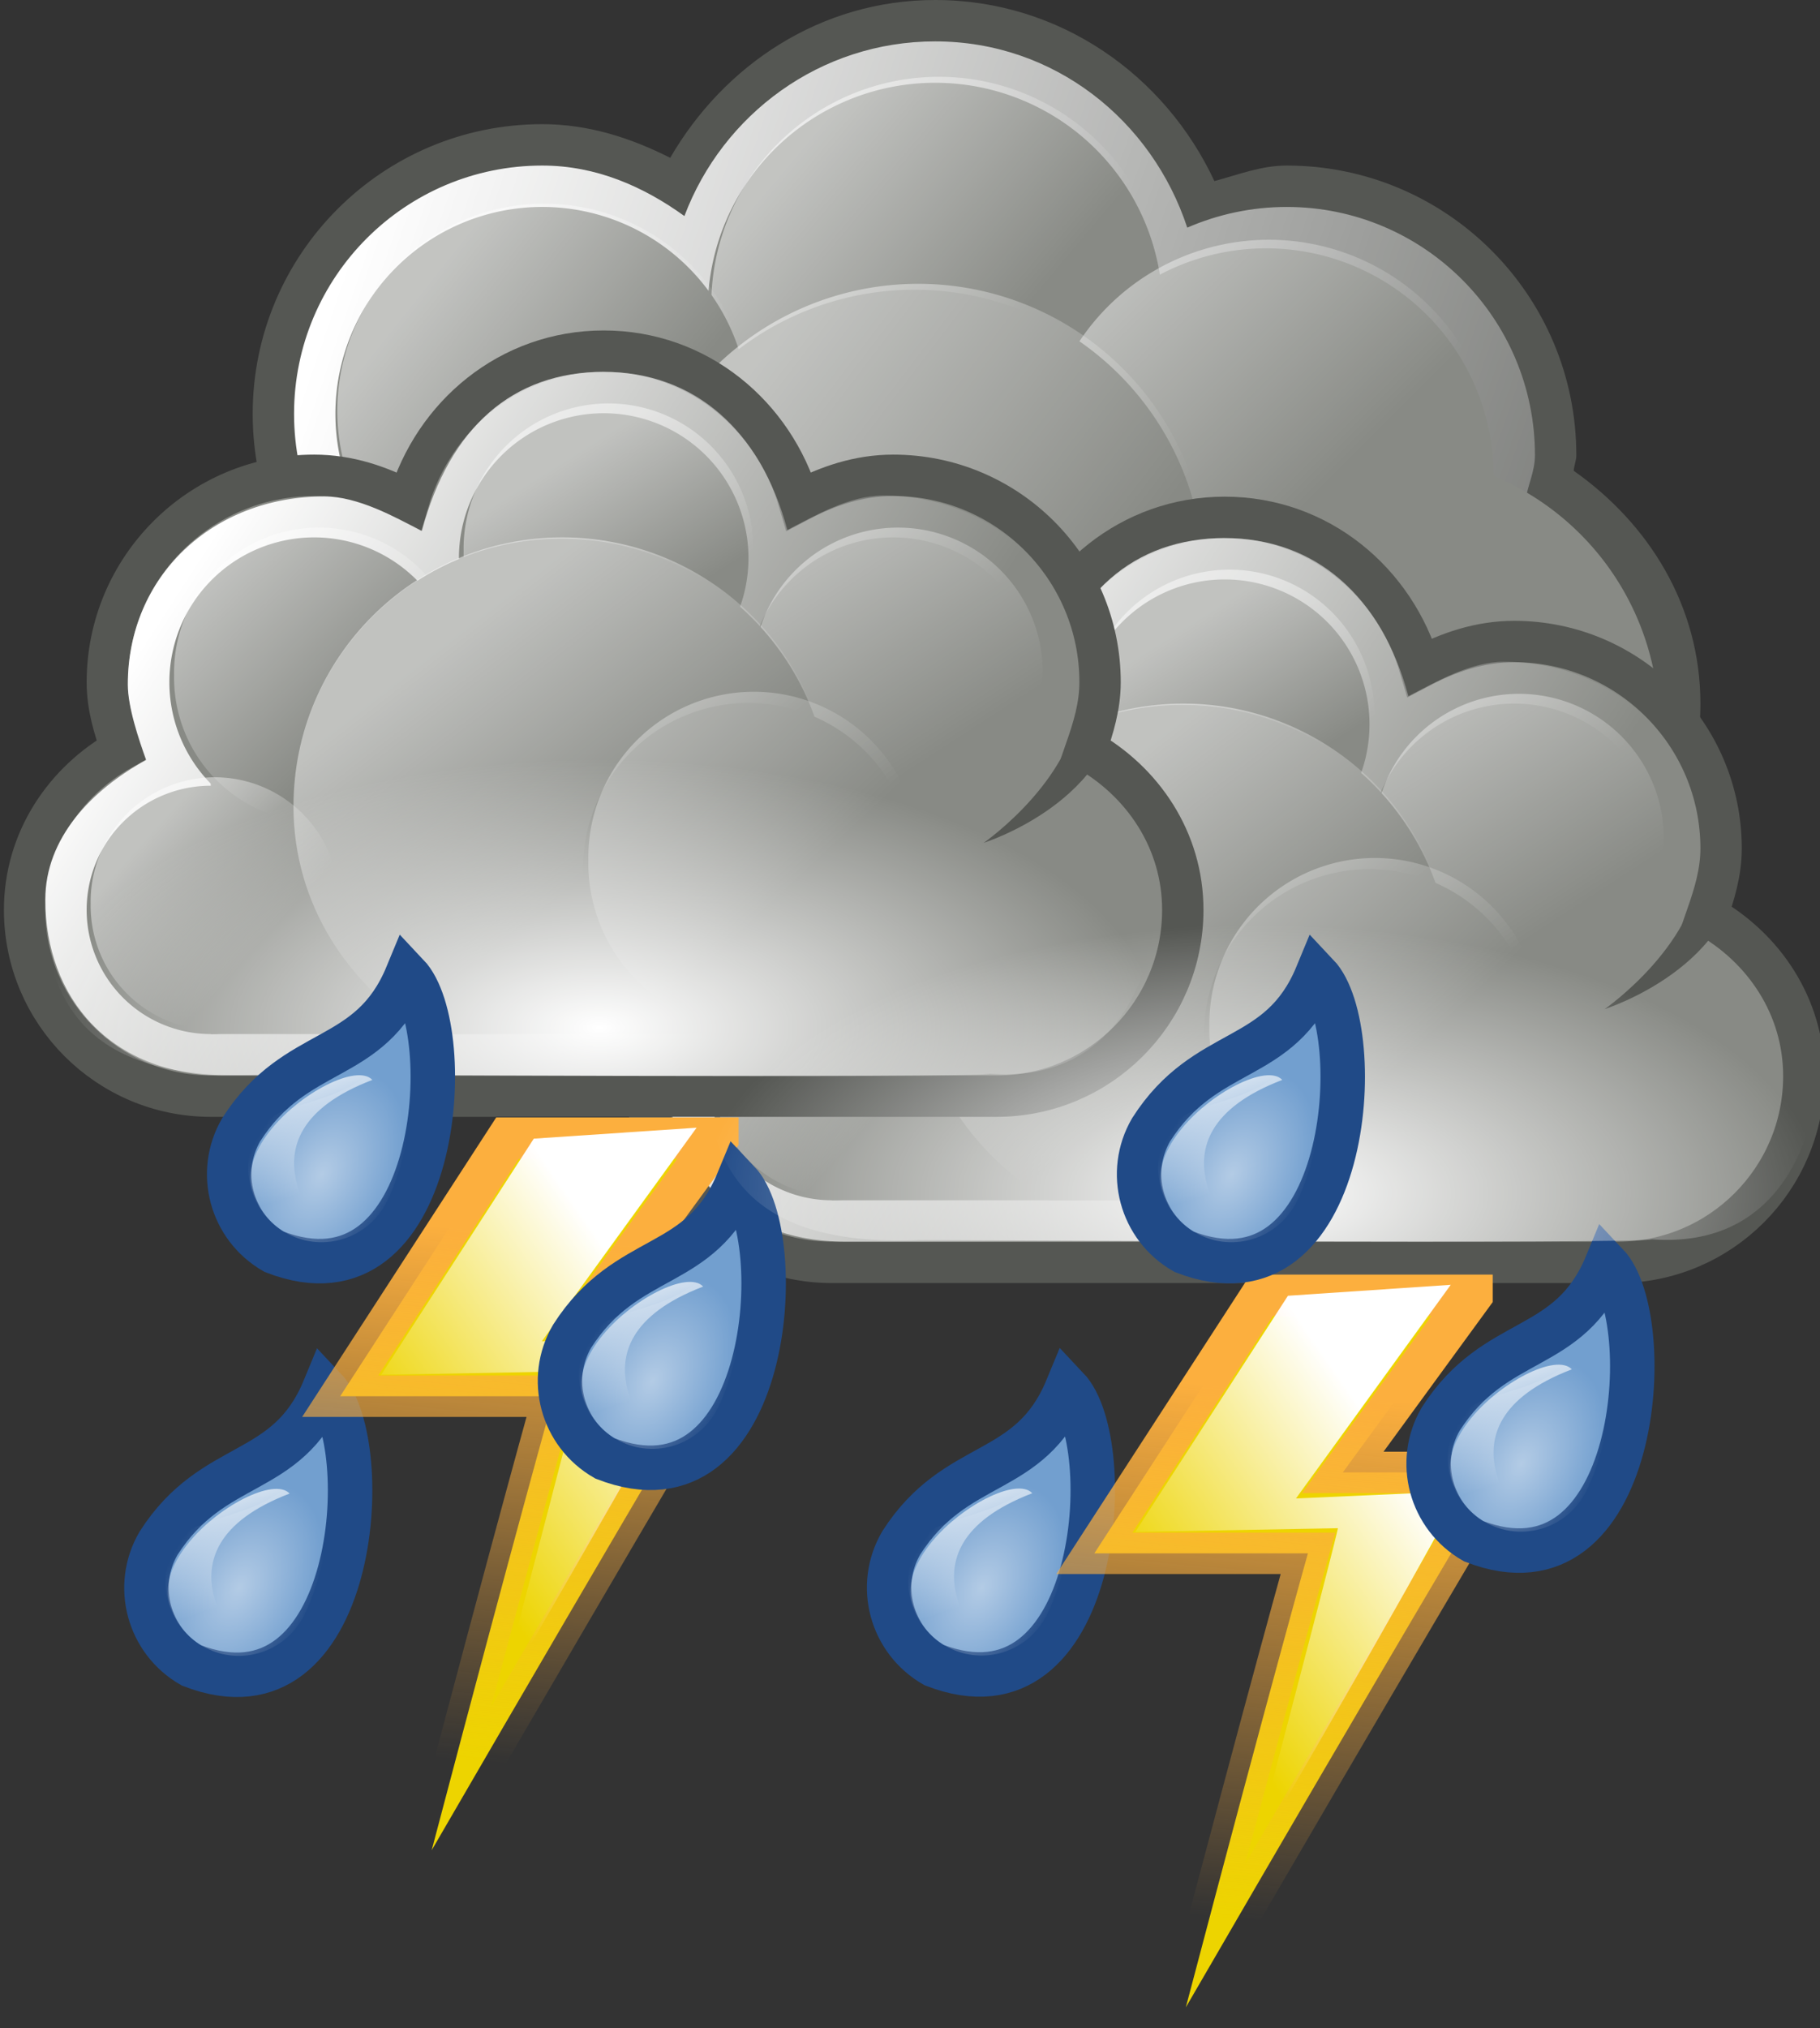 <?xml version="1.0" encoding="UTF-8" standalone="no"?><svg xmlns="http://www.w3.org/2000/svg" xmlns:xlink="http://www.w3.org/1999/xlink" width="44" height="49" version="1" viewBox="0 0 44 49"><rect x="0" y="0" width="44" height="49" fill="#333333" stroke="none"/><defs><linearGradient xlink:href="#ka" id="kE" gradientUnits="userSpaceOnUse" gradientTransform="matrix(-.054 .103 -.093 -.059 198.905 -255.69)" x1="6.894" y1="-359.824" x2="27.4" y2="-381.302"/><radialGradient xlink:href="#kb" id="kD" gradientUnits="userSpaceOnUse" gradientTransform="matrix(.071 .042 -.062 .109 207.476 -189.818)" cx="21.92" cy="-382.965" fx="21.92" fy="-382.965" r="21.744"/><linearGradient xlink:href="#kc" id="kX" gradientUnits="userSpaceOnUse" x1="284.802" y1="-441.233" x2="288.9" y2="-436.831"/><linearGradient xlink:href="#kd" id="kW" gradientUnits="userSpaceOnUse" x1="286.666" y1="-439.484" x2="289.766" y2="-436.707"/><linearGradient xlink:href="#ke" id="kV" gradientUnits="userSpaceOnUse" gradientTransform="translate(-35 207)" x1="275.942" y1="-437.105" x2="279.975" y2="-431.918"/><linearGradient xlink:href="#kc" id="kU" gradientUnits="userSpaceOnUse" x1="285.941" y1="-439.939" x2="289.391" y2="-436.443"/><linearGradient xlink:href="#kf" id="kT" gradientUnits="userSpaceOnUse" x1="286.512" y1="-441.291" x2="289.854" y2="-436.145"/><linearGradient xlink:href="#kg" id="kS" gradientUnits="userSpaceOnUse" x1="287.517" y1="-439.753" x2="289.676" y2="-436.322"/><linearGradient xlink:href="#kh" id="kR" gradientUnits="userSpaceOnUse" gradientTransform="translate(-34 207)" x1="271.022" y1="-441.052" x2="285.029" y2="-431.97"/><linearGradient xlink:href="#kc" id="kQ" gradientUnits="userSpaceOnUse" x1="284.802" y1="-441.233" x2="288.9" y2="-436.831"/><linearGradient xlink:href="#kd" id="kP" gradientUnits="userSpaceOnUse" x1="286.666" y1="-439.484" x2="289.766" y2="-436.707"/><linearGradient xlink:href="#ke" id="kO" gradientUnits="userSpaceOnUse" gradientTransform="translate(-35 207)" x1="275.942" y1="-437.105" x2="279.975" y2="-431.918"/><linearGradient xlink:href="#kc" id="kN" gradientUnits="userSpaceOnUse" x1="285.941" y1="-439.939" x2="289.391" y2="-436.443"/><linearGradient xlink:href="#kf" id="kM" gradientUnits="userSpaceOnUse" x1="286.512" y1="-441.291" x2="289.854" y2="-436.145"/><linearGradient xlink:href="#kg" id="kL" gradientUnits="userSpaceOnUse" x1="287.517" y1="-439.753" x2="289.676" y2="-436.322"/><linearGradient xlink:href="#kh" id="kK" gradientUnits="userSpaceOnUse" gradientTransform="translate(-34 207)" x1="271.022" y1="-441.052" x2="285.029" y2="-431.97"/><linearGradient xlink:href="#ki" id="kJ" gradientUnits="userSpaceOnUse" x1="238.005" y1="-388.475" x2="245.655" y2="-382.645"/><linearGradient xlink:href="#kj" id="kI" gradientUnits="userSpaceOnUse" x1="230.876" y1="-390.44" x2="235.257" y2="-386.959"/><linearGradient xlink:href="#kk" id="kH" gradientUnits="userSpaceOnUse" x1="246.74" y1="-391.314" x2="252.698" y2="-385.352"/><linearGradient xlink:href="#kl" id="kG" gradientUnits="userSpaceOnUse" x1="240.074" y1="-393.407" x2="245.827" y2="-388.55"/><linearGradient xlink:href="#km" id="kF" gradientUnits="userSpaceOnUse" gradientTransform="translate(69 155)" x1="228.503" y1="-392.306" x2="266.364" y2="-379.269"/><linearGradient xlink:href="#ka" id="kak" gradientUnits="userSpaceOnUse" gradientTransform="matrix(-.054 .103 -.093 -.059 198.905 -255.69)" x1="6.894" y1="-359.824" x2="27.4" y2="-381.302"/><radialGradient xlink:href="#kb" id="kaj" gradientUnits="userSpaceOnUse" gradientTransform="matrix(.071 .042 -.062 .109 207.476 -189.818)" cx="21.92" cy="-382.965" fx="21.92" fy="-382.965" r="21.744"/><linearGradient xlink:href="#ka" id="kad" gradientUnits="userSpaceOnUse" gradientTransform="matrix(-.054 .103 -.093 -.059 198.905 -255.69)" x1="6.894" y1="-359.824" x2="27.4" y2="-381.302"/><radialGradient xlink:href="#kb" id="kac" gradientUnits="userSpaceOnUse" gradientTransform="matrix(.071 .042 -.062 .109 207.476 -189.818)" cx="21.92" cy="-382.965" fx="21.92" fy="-382.965" r="21.744"/><linearGradient xlink:href="#ka" id="kZ" gradientUnits="userSpaceOnUse" gradientTransform="matrix(-.054 .103 -.093 -.059 198.905 -255.69)" x1="6.894" y1="-359.824" x2="27.4" y2="-381.302"/><radialGradient xlink:href="#kb" id="kY" gradientUnits="userSpaceOnUse" gradientTransform="matrix(.071 .042 -.062 .109 207.476 -189.818)" cx="21.92" cy="-382.965" fx="21.92" fy="-382.965" r="21.744"/><linearGradient xlink:href="#ka" id="kah" gradientUnits="userSpaceOnUse" gradientTransform="matrix(-.054 .103 -.093 -.059 198.905 -255.69)" x1="6.894" y1="-359.824" x2="27.4" y2="-381.302"/><radialGradient xlink:href="#kb" id="kag" gradientUnits="userSpaceOnUse" gradientTransform="matrix(.071 .042 -.062 .109 207.476 -189.818)" cx="21.92" cy="-382.965" fx="21.92" fy="-382.965" r="21.744"/><linearGradient id="ka"><stop offset="0" stop-color="#fff"/><stop offset="1" stop-color="#fff" stop-opacity="0"/></linearGradient><linearGradient xlink:href="#ka" id="kan" gradientUnits="userSpaceOnUse" gradientTransform="matrix(-.054 .103 -.093 -.059 198.905 -255.69)" x1="6.894" y1="-359.824" x2="27.4" y2="-381.302"/><linearGradient id="kb"><stop offset="0" stop-color="#fff"/><stop offset="1" stop-color="#fff" stop-opacity="0"/></linearGradient><radialGradient xlink:href="#kb" id="kam" gradientUnits="userSpaceOnUse" gradientTransform="matrix(.071 .042 -.062 .109 207.476 -189.818)" cx="21.92" cy="-382.965" fx="21.92" fy="-382.965" r="21.744"/><linearGradient id="kd"><stop offset="0" stop-color="#fff"/><stop offset="1" stop-color="#fff" stop-opacity="0"/></linearGradient><linearGradient id="ke"><stop offset="0" stop-color="#fff"/><stop offset="1" stop-color="#fff" stop-opacity="0"/></linearGradient><linearGradient id="kc"><stop offset="0" stop-color="#fff"/><stop offset="1" stop-color="#fff" stop-opacity="0"/></linearGradient><linearGradient id="kf"><stop offset="0" stop-color="#fff"/><stop offset="1" stop-color="#fff" stop-opacity="0"/></linearGradient><linearGradient id="kg"><stop offset="0" stop-color="#fff"/><stop offset="1" stop-color="#fff" stop-opacity="0"/></linearGradient><linearGradient id="kh"><stop offset="0" stop-color="#fff"/><stop offset="1" stop-color="#fff" stop-opacity="0"/></linearGradient><linearGradient id="ki"><stop offset="0" stop-color="#fff"/><stop offset="1" stop-color="#fff" stop-opacity="0"/></linearGradient><linearGradient id="kj"><stop offset="0" stop-color="#fff"/><stop offset="1" stop-color="#fff" stop-opacity="0"/></linearGradient><linearGradient id="kk"><stop offset="0" stop-color="#fff"/><stop offset="1" stop-color="#fff" stop-opacity="0"/></linearGradient><linearGradient id="kl"><stop offset="0" stop-color="#fff"/><stop offset="1" stop-color="#fff" stop-opacity="0"/></linearGradient><linearGradient id="km"><stop offset="0" stop-color="#fff"/><stop offset="1" stop-color="#fff" stop-opacity="0"/></linearGradient><linearGradient id="ko"><stop offset="0" stop-color="#fff"/><stop offset="1" stop-color="#fff" stop-opacity="0"/></linearGradient><linearGradient id="kq"><stop offset="0" stop-color="#fff"/><stop offset="1" stop-color="#fff" stop-opacity="0"/></linearGradient><linearGradient id="kp"><stop offset="0" stop-color="#fff"/><stop offset="1" stop-color="#fff" stop-opacity="0"/></linearGradient><linearGradient id="kr" gradientUnits="userSpaceOnUse" x1="4.191" y1="11.113" x2="47.32" y2="56.052"><stop offset="0" stop-color="#fff"/><stop offset="1" stop-color="#fff" stop-opacity=".34"/></linearGradient><linearGradient id="kx"><stop offset="0" stop-color="#fff"/><stop offset="1" stop-color="#fff" stop-opacity="0"/></linearGradient><linearGradient id="kw"><stop offset="0" stop-color="#fff"/><stop offset="1" stop-color="#fff" stop-opacity="0"/></linearGradient><linearGradient id="kv"><stop offset="0" stop-color="#edd400"/><stop offset="1" stop-color="#edd400" stop-opacity="0"/></linearGradient><linearGradient id="ku"><stop offset="0" stop-color="#fcaf3e"/><stop offset="1" stop-color="#fcaf3e" stop-opacity="0"/></linearGradient><linearGradient id="kt"><stop offset="0" stop-color="#fce94f"/><stop offset="1" stop-color="#fce94f" stop-opacity="0"/></linearGradient><linearGradient id="ks"><stop offset="0" stop-color="#eeeeec"/><stop offset="1" stop-color="#eeeeec" stop-opacity="0"/></linearGradient><linearGradient id="kn"><stop offset="0" stop-color="#fff"/><stop offset="1" stop-color="#fff" stop-opacity="0"/></linearGradient><linearGradient id="kz"><stop offset="0" stop-color="#fff"/><stop offset="1" stop-color="#fff" stop-opacity="0"/></linearGradient><linearGradient id="ky"><stop offset="0" stop-color="#ad7fa8"/><stop offset="1" stop-color="#ad7fa8" stop-opacity="0"/></linearGradient><linearGradient id="kA"><stop offset="0" stop-color="#fff"/><stop offset="1" stop-color="#fff" stop-opacity="0"/></linearGradient><linearGradient id="kB"><stop offset="0" stop-color="#fcaf3e"/><stop offset="1" stop-color="#fcaf3e" stop-opacity="0"/></linearGradient><linearGradient id="kC"><stop offset="0" stop-color="#fff"/><stop offset="1" stop-color="#fff" stop-opacity="0"/></linearGradient><linearGradient xlink:href="#kB" id="kae" gradientUnits="userSpaceOnUse" gradientTransform="translate(13.805 2.84)" x1="-191.289" y1="-328.079" x2="-192.414" y2="-315.329"/><linearGradient xlink:href="#kC" id="kaf" gradientUnits="userSpaceOnUse" gradientTransform="translate(14.16 7.083)" x1="-190.477" y1="-332.512" x2="-196.19" y2="-328.534"/><linearGradient xlink:href="#kB" id="kaa" gradientUnits="userSpaceOnUse" gradientTransform="translate(13.805 2.84)" x1="-191.289" y1="-328.079" x2="-192.414" y2="-315.329"/><linearGradient xlink:href="#kC" id="kab" gradientUnits="userSpaceOnUse" gradientTransform="translate(14.16 7.083)" x1="-190.477" y1="-332.512" x2="-196.19" y2="-328.534"/><radialGradient xlink:href="#kA" id="kai" gradientUnits="userSpaceOnUse" gradientTransform="matrix(.931 0 0 .448 230.428 180.927)" cx="-229.75" cy="-343.956" fx="-229.75" fy="-343.956" r="14.501"/><radialGradient xlink:href="#kA" id="kal" gradientUnits="userSpaceOnUse" gradientTransform="matrix(.931 0 0 .448 246.438 184.927)" cx="-229.75" cy="-343.956" fx="-229.75" fy="-343.956" r="14.501"/></defs><g transform="translate(-2.043 -2)"><g transform="translate(-207 271)"><path d="M231.626-228.77c-1.04-.597-1.396-1.918-.796-2.95 1.332-2.082 3.105-1.546 4.012-3.74 1.26 1.332.793 8.246-3.216 6.69z" fill="#729fcf" stroke="#204a87" stroke-width="1.075" stroke-miterlimit="2"/><path d="M234.31-229.904c-.49.864-1.575 1.16-2.423.662-.848-.5-1.14-1.605-.65-2.468.49-.864 2.607-.452 3.347-2.29.848.5.216 3.233-.274 4.096z" opacity=".461" fill="url(#kD)"/><path d="M233.022-229c-4.614-1.074.238-4.72.978-3.922-3.582 1.37-.978 3.922-.978 3.922z" fill="url(#kE)"/></g><g transform="matrix(1 0 0 1 -286.848 245)"><path d="M311.5-243c-2.772 0-5.108 1.574-6.406 3.813-.945-.476-1.965-.813-3.094-.813-3.864 0-7 3.136-7 7s3.136 7 7 7c2.42 0 4.43-1.32 5.688-3.187 1.134.69 2.388 1.187 3.812 1.187.913 0 1.753-.232 2.563-.53.51.867 1.18 1.578 2 2.155-.008.13-.063.243-.063.375 0 3.864 3.136 7 7 7s7-3.136 7-7c0-2.37-1.26-4.358-3.063-5.625.008-.13.063-.243.063-.375 0-3.864-3.136-7-7-7-.623 0-1.175.222-1.75.375-1.195-2.56-3.74-4.375-6.75-4.375z" fill="#555753"/><path d="M311.5-242c-2.78 0-5.135 1.762-6.063 4.22-.985-.71-2.13-1.22-3.437-1.22-3.312 0-6 2.688-6 6s2.688 6 6 6c2.428 0 4.493-1.456 5.438-3.53 1.12.916 2.502 1.53 4.062 1.53 1.075 0 2.044-.32 2.938-.78.398 1 1.1 1.785 1.937 2.436-.18.596-.375 1.19-.375 1.844 0 3.588 2.912 6.5 6.5 6.5s6.5-2.912 6.5-6.5c0-2.36-1.334-4.33-3.22-5.47.064-.346.22-.665.22-1.03 0-3.312-2.688-6-6-6-.853 0-1.67.18-2.406.5-.854-2.594-3.215-4.5-6.094-4.5z" fill="url(#kF)"/><path d="M329-225.5a6.5 6.5 0 1 1-13 0 6.5 6.5 0 1 1 13 0zM317-235.5a5.5 5.5 0 1 1-11 0 5.5 5.5 0 1 1 11 0z" fill="#888a85"/><path transform="translate(96.18 108.11) scale(.883)" d="M250.183-389.3a6.23 6.23 0 1 1-12.463 0 6.23 6.23 0 1 1 12.463 0z" opacity=".494" fill="url(#kG)"/><path d="M325-231.5a5.5 5.5 0 1 1-11 0 5.5 5.5 0 1 1 11 0z" fill="#888a85"/><path transform="matrix(.912 0 0 .912 90.454 120.234)" d="M257.254-385.788a6.033 6.033 0 1 1-12.065 0 6.033 6.033 0 1 1 12.064 0z" opacity=".494" fill="url(#kH)"/><g><path d="M307-233a5 5 0 1 1-10 0 5 5 0 1 1 10 0z" fill="#888a85"/><path transform="matrix(1.143 0 0 1.143 35.232 210.277)" d="M237.81-387.887a4.375 4.375 0 1 1-8.752 0 4.375 4.375 0 1 1 8.75 0z" opacity=".494" fill="url(#kI)"/></g><g><path d="M318-229a7 7 0 1 1-14 0 7 7 0 1 1 14 0z" fill="#888a85"/><path transform="matrix(1.039 0 0 1.039 59.85 169.49)" d="M248.548-383.667a6.74 6.74 0 1 1-13.48 0 6.74 6.74 0 1 1 13.48 0z" opacity=".494" fill="url(#kJ)"/></g><g transform="translate(72 8)"><path d="M246.5-238.5c-2.27 0-4.11 1.55-4.72 3.625-.692-.364-1.443-.625-2.28-.625-2.76 0-5 2.24-5 5 0 .58.162 1.108.344 1.625-1.374.77-2.344 2.19-2.344 3.875 0 2.484 2.016 4.5 4.5 4.5h19c2.484 0 4.5-2.016 4.5-4.5 0-1.686-.97-3.104-2.344-3.875.18-.517.344-1.046.344-1.625 0-2.76-2.24-5-5-5-.837 0-1.588.26-2.28.625-.61-2.075-2.45-3.625-4.72-3.625z" fill="#888a85" stroke="#555753" stroke-miterlimit="2"/><path d="M246.5-238c-2.19 0-3.724 1.336-4.396 3.844-.668-.344-1.547-.834-2.354-.834-2.717 0-4.755 1.94-4.755 4.546 0 .547.267 1.333.442 1.822-1.325.728-2.437 1.89-2.437 3.372 0 2.346 1.546 4.25 4.34 4.25h18.32c2.772 0 4.34-1.904 4.34-4.25 0-1.592-1.112-2.666-2.437-3.394.175-.49.464-1.253.464-1.8 0-2.607-2.116-4.568-4.777-4.568-.807 0-1.642.49-2.31.833-.65-2.42-2.25-3.82-4.44-3.82z" fill="url(#kK)"/><path d="M250-233.5a3.5 3.5 0 1 1-7 0 3.5 3.5 0 1 1 7 0z" fill="#888a85"/><path d="M291.688-437.594a3.313 3.313 0 1 1-6.625 0 3.313 3.313 0 1 1 6.625 0z" transform="matrix(1.057 0 0 1.057 -58.198 228.863)" opacity=".478" fill="url(#kL)"/><path fill="#888a85" d="M237-231h20v9h-20z"/><path d="M240-225a3 3 0 1 1-6 0 3 3 0 1 1 6 0zM257-230.5a3.5 3.5 0 1 1-7 0 3.5 3.5 0 1 1 7 0z" fill="#888a85"/><path d="M291.688-437.594a3.313 3.313 0 1 1-6.625 0 3.313 3.313 0 1 1 6.625 0z" transform="matrix(1.057 0 0 1.057 -51.198 231.863)" opacity=".478" fill="url(#kM)"/><path d="M243-230.5a3.5 3.5 0 1 1-7 0 3.5 3.5 0 1 1 7 0z" fill="#888a85"/><path d="M291.688-437.594a3.313 3.313 0 1 1-6.625 0 3.313 3.313 0 1 1 6.625 0z" transform="matrix(1.057 0 0 1.057 -65.198 231.863)" opacity=".478" fill="url(#kN)"/><path d="M245.47-233.97c-3.58 0-6.47 2.922-6.47 6.5 0 2.372 1.35 4.34 3.25 5.47h6.47c1.9-1.13 3.25-3.13 3.25-5.5 0-3.58-2.922-6.47-6.5-6.47z" fill="#888a85"/><path d="M245.5-234c-3.588 0-6.5 2.912-6.5 6.5 0 2.376 1.345 4.366 3.25 5.5h6.5c1.905-1.134 3.25-3.124 3.25-5.5 0-3.588-2.912-6.5-6.5-6.5z" opacity=".478" fill="url(#kO)"/><path d="M291.688-437.594a3.313 3.313 0 1 1-6.625 0 3.313 3.313 0 1 1 6.625 0z" transform="translate(-24.17 171.31) scale(.906)" opacity=".478" fill="url(#kP)"/><path d="M258.956-230.334c0 2.685-3.27 3.714-3.27 3.714s2.35-1.626 2.338-3.705l.932-.01z" fill="#555753" fill-rule="evenodd"/><path d="M254-226a4 4 0 1 1-8 0 4 4 0 1 1 8 0z" fill="#888a85"/><path d="M291.688-437.594a3.313 3.313 0 1 1-6.625 0 3.313 3.313 0 1 1 6.625 0z" transform="matrix(1.208 0 0 1.208 -98.227 302.415)" opacity=".478" fill="url(#kQ)"/></g><g transform="translate(56.986 3.984)"><path d="M246.5-238.5c-2.27 0-4.11 1.55-4.72 3.625-.692-.364-1.443-.625-2.28-.625-2.76 0-5 2.24-5 5 0 .58.162 1.108.344 1.625-1.374.77-2.344 2.19-2.344 3.875 0 2.484 2.016 4.5 4.5 4.5h19c2.484 0 4.5-2.016 4.5-4.5 0-1.686-.97-3.104-2.344-3.875.18-.517.344-1.046.344-1.625 0-2.76-2.24-5-5-5-.837 0-1.588.26-2.28.625-.61-2.075-2.45-3.625-4.72-3.625z" fill="#888a85" stroke="#555753" stroke-miterlimit="2"/><path d="M246.5-238c-2.19 0-3.724 1.336-4.396 3.844-.668-.344-1.547-.834-2.354-.834-2.717 0-4.755 1.94-4.755 4.546 0 .547.267 1.333.442 1.822-1.325.728-2.437 1.89-2.437 3.372 0 2.346 1.546 4.25 4.34 4.25h18.32c2.772 0 4.34-1.904 4.34-4.25 0-1.592-1.112-2.666-2.437-3.394.175-.49.464-1.253.464-1.8 0-2.607-2.116-4.568-4.777-4.568-.807 0-1.642.49-2.31.833-.65-2.42-2.25-3.82-4.44-3.82z" fill="url(#kR)"/><path d="M250-233.5a3.5 3.5 0 1 1-7 0 3.5 3.5 0 1 1 7 0z" fill="#888a85"/><path d="M291.688-437.594a3.313 3.313 0 1 1-6.625 0 3.313 3.313 0 1 1 6.625 0z" transform="matrix(1.057 0 0 1.057 -58.198 228.863)" opacity=".478" fill="url(#kS)"/><path fill="#888a85" d="M237-231h20v9h-20z"/><path d="M240-225a3 3 0 1 1-6 0 3 3 0 1 1 6 0zM257-230.5a3.5 3.5 0 1 1-7 0 3.5 3.5 0 1 1 7 0z" fill="#888a85"/><path d="M291.688-437.594a3.313 3.313 0 1 1-6.625 0 3.313 3.313 0 1 1 6.625 0z" transform="matrix(1.057 0 0 1.057 -51.198 231.863)" opacity=".478" fill="url(#kT)"/><path d="M243-230.5a3.5 3.5 0 1 1-7 0 3.5 3.5 0 1 1 7 0z" fill="#888a85"/><path d="M291.688-437.594a3.313 3.313 0 1 1-6.625 0 3.313 3.313 0 1 1 6.625 0z" transform="matrix(1.057 0 0 1.057 -65.198 231.863)" opacity=".478" fill="url(#kU)"/><path d="M245.47-233.97c-3.58 0-6.47 2.922-6.47 6.5 0 2.372 1.35 4.34 3.25 5.47h6.47c1.9-1.13 3.25-3.13 3.25-5.5 0-3.58-2.922-6.47-6.5-6.47z" fill="#888a85"/><path d="M245.5-234c-3.588 0-6.5 2.912-6.5 6.5 0 2.376 1.345 4.366 3.25 5.5h6.5c1.905-1.134 3.25-3.124 3.25-5.5 0-3.588-2.912-6.5-6.5-6.5z" opacity=".478" fill="url(#kV)"/><path d="M291.688-437.594a3.313 3.313 0 1 1-6.625 0 3.313 3.313 0 1 1 6.625 0z" transform="translate(-24.17 171.31) scale(.906)" opacity=".478" fill="url(#kW)"/><path d="M258.956-230.334c0 2.685-3.27 3.714-3.27 3.714s2.35-1.626 2.338-3.705l.932-.01z" fill="#555753" fill-rule="evenodd"/><path d="M254-226a4 4 0 1 1-8 0 4 4 0 1 1 8 0z" fill="#888a85"/><path d="M291.688-437.594a3.313 3.313 0 1 1-6.625 0 3.313 3.313 0 1 1 6.625 0z" transform="matrix(1.208 0 0 1.208 -98.227 302.415)" opacity=".478" fill="url(#kX)"/></g></g><g transform="translate(-224.955 271.008)"><path d="M231.626-228.77c-1.04-.597-1.396-1.918-.796-2.95 1.332-2.082 3.105-1.546 4.012-3.74 1.26 1.332.793 8.246-3.216 6.69z" fill="#729fcf" stroke="#204a87" stroke-width="1.075" stroke-miterlimit="2"/><path d="M234.31-229.904c-.49.864-1.575 1.16-2.423.662-.848-.5-1.14-1.605-.65-2.468.49-.864 2.607-.452 3.347-2.29.848.5.216 3.233-.274 4.096z" opacity=".461" fill="url(#kY)"/><path d="M233.022-229c-4.614-1.074.238-4.72.978-3.922-3.582 1.37-.978 3.922-.978 3.922z" fill="url(#kZ)"/></g><g transform="translate(210.877 360.886)" fill-rule="evenodd"><path d="M-173.246-327.59l-3.124 4.278h3.78s-2.704 4.526-7.576 12.926c2.096-7.947 2.952-10.97 2.952-10.97h-5.163l4.043-6.235h5.088z" fill="#edd400" stroke="url(#kaa)"/><path d="M-173.76-327.845l-3.743 5.163 3.957-.176s-.14.46-5.013 8.86c2.097-7.947 2.07-7.965 2.07-7.965l-4.898.09 3.69-5.706 3.94-.265z" fill="url(#kab)"/></g><g transform="translate(-193.957 268.007)"><path d="M231.626-228.77c-1.04-.597-1.396-1.918-.796-2.95 1.332-2.082 3.105-1.546 4.012-3.74 1.26 1.332.793 8.246-3.216 6.69z" fill="#729fcf" stroke="#204a87" stroke-width="1.075" stroke-miterlimit="2"/><path d="M234.31-229.904c-.49.864-1.575 1.16-2.423.662-.848-.5-1.14-1.605-.65-2.468.49-.864 2.607-.452 3.347-2.29.848.5.216 3.233-.274 4.096z" opacity=".461" fill="url(#kac)"/><path d="M233.022-229c-4.614-1.074.238-4.72.978-3.922-3.582 1.37-.978 3.922-.978 3.922z" fill="url(#kad)"/></g><g transform="translate(192.645 357.09)" fill-rule="evenodd"><path d="M-173.246-327.59l-3.124 4.278h3.78s-2.704 4.526-7.576 12.926c2.096-7.947 2.952-10.97 2.952-10.97h-5.163l4.043-6.235h5.088z" fill="#edd400" stroke="url(#kae)"/><path d="M-173.76-327.845l-3.743 5.163 3.957-.176s-.14.46-5.013 8.86c2.097-7.947 2.07-7.965 2.07-7.965l-4.898.09 3.69-5.706 3.94-.265z" fill="url(#kaf)"/></g><g transform="translate(-214.957 266.007)"><path d="M231.626-228.77c-1.04-.597-1.396-1.918-.796-2.95 1.332-2.082 3.105-1.546 4.012-3.74 1.26 1.332.793 8.246-3.216 6.69z" fill="#729fcf" stroke="#204a87" stroke-width="1.075" stroke-miterlimit="2"/><path d="M234.31-229.904c-.49.864-1.575 1.16-2.423.662-.848-.5-1.14-1.605-.65-2.468.49-.864 2.607-.452 3.347-2.29.848.5.216 3.233-.274 4.096z" opacity=".461" fill="url(#kag)"/><path d="M233.022-229c-4.614-1.074.238-4.72.978-3.922-3.582 1.37-.978 3.922-.978 3.922z" fill="url(#kah)"/></g><path d="M16.69 11c-2 0-3.685 1.08-4.53 2.615-.595-.22-1.245-.353-1.926-.353-2.83 0-5.118 2.118-5.118 4.718 0 .453.145.856.275 1.272-1.38.865-2.347 2.253-2.347 3.904 0 2.653.652 4.994 5.228 4.806.046-.002 17.452.097 17.7-.018 3.087.226 4.073-2.445 4.073-4.7 0-1.7-.837-3.05-2.31-3.877.05-.258-.037-.55-.037-.822 0-2.6-2.306-4.718-5.136-4.718-.394 0-.733.135-1.1.212-.74-1.77-2.586-3.04-4.77-3.04z" fill="url(#kai)"/><g transform="translate(-222.955 261.014)"><path d="M231.626-228.77c-1.04-.597-1.396-1.918-.796-2.95 1.332-2.082 3.105-1.546 4.012-3.74 1.26 1.332.793 8.246-3.216 6.69z" fill="#729fcf" stroke="#204a87" stroke-width="1.075" stroke-miterlimit="2"/><path d="M234.31-229.904c-.49.864-1.575 1.16-2.423.662-.848-.5-1.14-1.605-.65-2.468.49-.864 2.607-.452 3.347-2.29.848.5.216 3.233-.274 4.096z" opacity=".461" fill="url(#kaj)"/><path d="M233.022-229c-4.614-1.074.238-4.72.978-3.922-3.582 1.37-.978 3.922-.978 3.922z" fill="url(#kak)"/></g><path d="M32.7 15c-2 0-3.686 1.08-4.53 2.615-.596-.22-1.246-.353-1.927-.353-2.83 0-5.117 2.118-5.117 4.718 0 .453.144.856.275 1.272-1.382.865-2.347 2.253-2.347 3.904 0 2.653.652 4.994 5.228 4.806.046-.002 17.452.097 17.7-.018 3.086.226 4.073-2.445 4.073-4.7 0-1.7-.837-3.05-2.31-3.877.05-.258-.038-.55-.038-.822 0-2.6-2.306-4.718-5.136-4.718-.394 0-.733.135-1.1.212-.74-1.77-2.586-3.04-4.77-3.04z" fill="url(#kal)"/><g transform="translate(-200.957 261.014)"><path d="M231.626-228.77c-1.04-.597-1.396-1.918-.796-2.95 1.332-2.082 3.105-1.546 4.012-3.74 1.26 1.332.793 8.246-3.216 6.69z" fill="#729fcf" stroke="#204a87" stroke-width="1.075" stroke-miterlimit="2"/><path d="M234.31-229.904c-.49.864-1.575 1.16-2.423.662-.848-.5-1.14-1.605-.65-2.468.49-.864 2.607-.452 3.347-2.29.848.5.216 3.233-.274 4.096z" opacity=".461" fill="url(#kam)"/><path d="M233.022-229c-4.614-1.074.238-4.72.978-3.922-3.582 1.37-.978 3.922-.978 3.922z" fill="url(#kan)"/></g></g></svg>